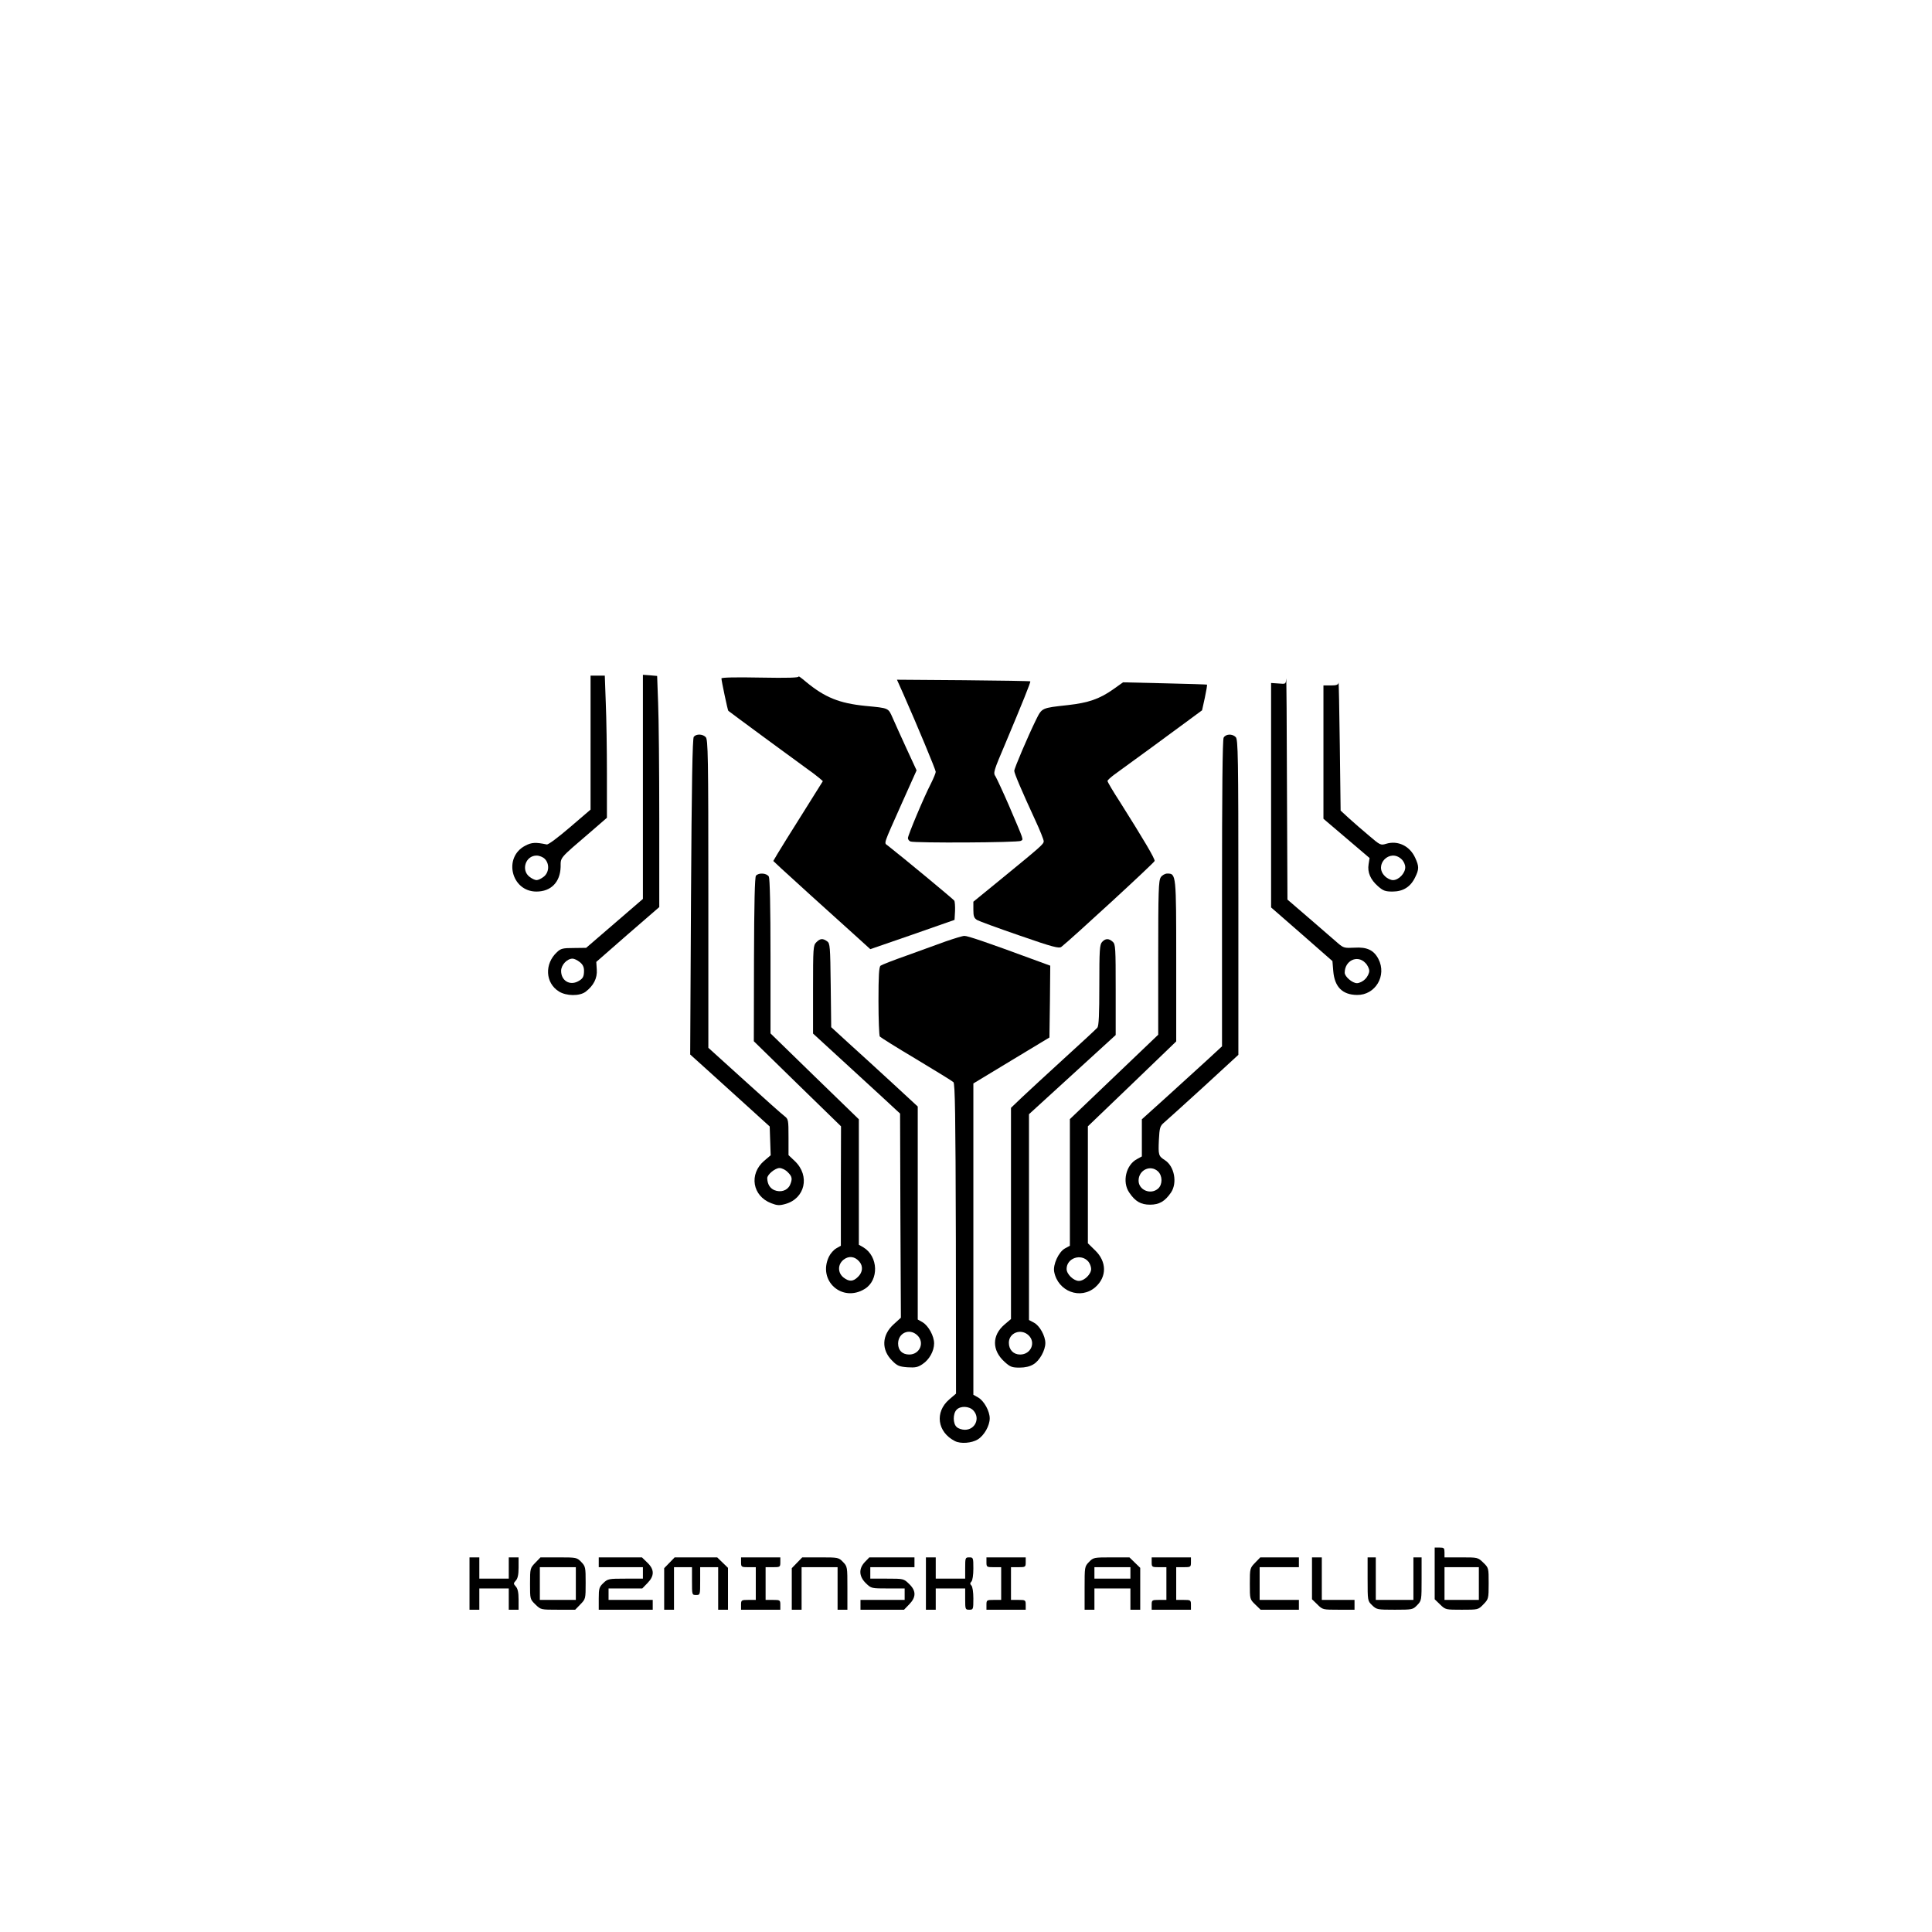 <?xml version="1.0" standalone="no"?>
<!DOCTYPE svg PUBLIC "-//W3C//DTD SVG 20010904//EN"
 "http://www.w3.org/TR/2001/REC-SVG-20010904/DTD/svg10.dtd">
<svg version="1.0" xmlns="http://www.w3.org/2000/svg"
 width="1181pt" height="1181pt" viewBox="0 0 1181 1181"
 preserveAspectRatio="xMidYMid meet">

<g transform="translate(0,1181) scale(0.1,-0.1)"
fill="#000000" stroke="none">
<path d="M3930 7000 l0 -685 -174 -150 -173 -149 -76 -1 c-66 0 -79 -3 -102
-25 -78 -72 -72 -189 12 -241 45 -28 125 -29 162 -2 49 37 73 83 69 136 l-3
47 192 168 193 167 0 541 c0 297 -3 615 -7 707 l-6 165 -44 4 -43 3 0 -685z
m-386 -1071 c18 -14 26 -30 26 -52 0 -38 -7 -50 -37 -66 -51 -27 -103 5 -103
64 0 36 36 75 70 75 10 0 29 -9 44 -21z"/>
<path d="M7862 7661 c-2 -33 -2 -33 -47 -29 l-45 3 0 -686 0 -686 188 -164
187 -164 5 -61 c8 -97 56 -145 145 -146 112 -2 184 118 131 220 -28 54 -70 74
-146 69 -61 -3 -67 -2 -101 27 -20 17 -97 84 -172 149 l-137 118 -3 692 c-1
381 -3 677 -5 658z m483 -1736 c14 -13 25 -36 25 -50 0 -14 -11 -37 -25 -50
-13 -14 -36 -25 -50 -25 -28 0 -75 40 -75 64 0 73 76 111 125 61z"/>
<path d="M3610 7271 l0 -410 -126 -108 c-75 -64 -132 -107 -142 -105 -67 14
-92 13 -130 -7 -138 -70 -87 -281 67 -281 89 0 145 57 148 150 1 62 -12 47
186 217 l97 84 0 268 c0 147 -3 343 -7 434 l-6 167 -44 0 -43 0 0 -409z m-280
-711 c30 -30 27 -83 -6 -109 -15 -12 -34 -21 -44 -21 -10 0 -29 9 -44 21 -52
41 -23 129 44 129 17 0 39 -9 50 -20z"/>
<path d="M4882 7675 c5 -8 -67 -10 -233 -7 -151 3 -239 1 -239 -5 0 -14 38
-194 42 -198 5 -5 400 -296 467 -344 36 -25 75 -55 88 -66 l23 -20 -124 -198
c-69 -109 -137 -219 -152 -244 l-27 -46 49 -46 c52 -48 281 -256 447 -405 l97
-88 258 89 257 90 3 54 c1 30 -1 59 -5 64 -6 9 -315 265 -406 336 -24 19 -31
-4 85 257 l91 203 -61 132 c-33 73 -72 157 -85 188 -28 63 -22 60 -167 74
-160 16 -248 52 -363 147 -28 24 -48 38 -45 33z"/>
<path d="M5521 7570 c87 -197 199 -466 199 -478 0 -7 -13 -39 -29 -71 -44 -85
-141 -317 -141 -334 0 -8 7 -18 16 -21 26 -10 658 -7 674 4 17 10 23 -8 -73
217 -36 83 -73 162 -81 176 -16 23 -13 31 60 203 102 243 156 376 152 379 -2
2 -186 5 -409 7 l-406 3 38 -85z"/>
<path d="M8182 7638 c-1 -14 -12 -18 -47 -18 l-45 0 0 -407 0 -408 141 -120
141 -120 -6 -38 c-8 -49 11 -94 58 -135 31 -27 44 -32 88 -32 64 0 110 28 138
86 25 50 25 68 1 120 -33 73 -106 108 -178 86 -33 -10 -36 -9 -106 51 -40 33
-94 81 -122 106 l-50 46 -5 400 c-3 220 -6 392 -8 383z m385 -1080 c14 -13 23
-33 23 -50 0 -36 -40 -78 -75 -78 -14 0 -37 11 -50 25 -69 68 31 170 102 103z"/>
<path d="M6803 7595 c-83 -58 -150 -81 -274 -95 -163 -18 -159 -16 -196 -90
-50 -102 -133 -297 -133 -312 0 -15 44 -119 129 -303 28 -60 51 -118 51 -127
0 -18 -14 -30 -267 -237 l-163 -133 0 -49 c0 -40 4 -51 23 -63 12 -7 129 -50
260 -95 204 -71 241 -80 255 -69 60 47 568 514 570 525 3 13 -67 131 -214 364
-41 63 -74 119 -74 125 0 5 20 23 43 40 149 108 280 204 398 291 l137 101 17
77 c9 42 15 78 13 80 -1 1 -118 5 -258 8 l-255 6 -62 -44z"/>
<path d="M4241 7306 c-8 -9 -13 -287 -17 -978 l-5 -964 123 -111 c68 -61 177
-160 243 -220 l120 -109 3 -88 3 -88 -40 -34 c-94 -81 -72 -215 43 -259 36
-14 50 -15 86 -5 121 33 153 172 59 262 l-39 37 0 110 c0 104 -1 110 -24 128
-14 10 -124 108 -245 218 l-221 200 0 942 c0 842 -2 943 -16 957 -19 20 -58
21 -73 2z m574 -2661 c28 -27 30 -42 14 -79 -16 -34 -57 -47 -96 -31 -27 12
-42 37 -43 73 0 22 48 62 75 62 14 0 37 -11 50 -25z"/>
<path d="M7480 7301 c-7 -13 -10 -329 -10 -953 l0 -934 -92 -85 c-51 -47 -162
-147 -245 -223 l-153 -138 0 -114 0 -113 -29 -16 c-68 -35 -93 -140 -48 -205
36 -54 71 -74 127 -74 56 0 91 20 128 74 40 59 21 161 -37 198 -39 25 -41 31
-37 122 4 78 7 87 33 109 15 13 124 111 241 218 l212 195 0 963 c0 863 -2 965
-16 979 -21 22 -61 20 -74 -3z m-402 -2651 c29 -27 29 -80 2 -105 -45 -41
-120 -10 -120 48 0 65 72 99 118 57z"/>
<path d="M4621 6457 c-7 -9 -11 -167 -12 -513 l-1 -499 266 -260 267 -260 -1
-365 0 -365 -28 -16 c-16 -9 -36 -32 -45 -51 -70 -147 81 -282 219 -197 88 54
83 199 -8 254 l-28 16 0 384 0 383 -270 262 -270 263 0 469 c0 304 -4 476 -10
489 -12 22 -62 26 -79 6z m632 -2359 c24 -28 21 -65 -8 -93 -30 -30 -54 -31
-89 -4 -36 29 -36 80 1 109 32 25 69 20 96 -12z"/>
<path d="M7096 6448 c-14 -20 -16 -83 -16 -493 l0 -470 -270 -258 -270 -258 0
-387 0 -387 -31 -17 c-38 -22 -73 -98 -65 -142 23 -121 162 -173 252 -94 71
63 70 156 -2 225 l-44 43 0 357 0 358 270 259 270 260 0 491 c0 533 0 535 -55
535 -13 0 -31 -10 -39 -22z m-443 -2350 c9 -11 17 -31 17 -45 0 -32 -42 -73
-75 -73 -32 0 -75 41 -75 73 0 67 89 97 133 45z"/>
<path d="M5780 6055 c-52 -19 -160 -58 -240 -87 -80 -28 -151 -56 -157 -61
-10 -7 -13 -62 -13 -216 0 -113 4 -211 8 -217 4 -5 104 -68 222 -138 118 -71
221 -134 228 -141 10 -9 13 -196 15 -958 l1 -946 -42 -36 c-89 -77 -73 -199
35 -254 35 -18 102 -13 140 10 39 24 73 84 73 129 0 43 -34 106 -70 127 l-30
17 0 952 0 951 233 141 232 140 3 220 2 219 -112 41 c-274 101 -394 142 -413
141 -11 0 -63 -16 -115 -34z m170 -2867 c43 -46 12 -118 -52 -118 -17 0 -40 7
-50 17 -23 20 -24 80 -1 105 23 25 77 24 103 -4z"/>
<path d="M4990 6050 c-19 -19 -20 -33 -20 -289 l0 -269 243 -223 c133 -122
253 -232 265 -244 l24 -22 2 -624 3 -624 -44 -40 c-73 -66 -77 -156 -9 -223
30 -31 43 -36 93 -40 49 -3 64 0 93 20 41 27 70 80 70 126 0 45 -34 107 -70
129 l-30 17 0 651 0 651 -157 145 c-87 80 -206 189 -265 242 l-107 98 -3 255
c-3 240 -4 257 -22 270 -27 19 -42 18 -66 -6z m617 -2402 c47 -44 16 -118 -49
-118 -42 0 -68 25 -68 67 0 65 69 96 117 51z"/>
<path d="M6737 6052 c-15 -16 -17 -50 -17 -263 0 -181 -3 -249 -12 -261 -7 -8
-98 -93 -203 -188 -104 -95 -220 -202 -257 -237 l-68 -65 0 -646 0 -645 -40
-34 c-77 -66 -77 -157 0 -227 35 -32 46 -36 93 -36 34 0 63 7 84 20 38 22 73
86 73 130 0 44 -35 107 -70 125 l-30 16 0 629 0 629 265 242 265 242 0 277 c0
256 -1 278 -18 293 -24 22 -45 21 -65 -1z m-450 -2404 c47 -44 15 -118 -51
-118 -41 0 -69 29 -69 72 0 61 74 89 120 46z"/>
<path d="M8770 2192 l0 -158 33 -32 c33 -32 34 -32 133 -32 100 0 100 0 132
33 31 32 32 35 32 128 0 94 0 95 -33 127 -33 32 -34 32 -135 32 l-102 0 0 30
c0 27 -3 30 -30 30 l-30 0 0 -158z m270 -62 l0 -100 -105 0 -105 0 0 100 0
100 105 0 105 0 0 -100z"/>
<path d="M2870 2130 l0 -160 30 0 30 0 0 65 0 65 90 0 90 0 0 -65 0 -65 30 0
30 0 0 62 c0 43 -5 67 -17 80 -15 17 -15 19 0 36 12 13 17 37 17 80 l0 62 -30
0 -30 0 0 -65 0 -65 -90 0 -90 0 0 65 0 65 -30 0 -30 0 0 -160z"/>
<path d="M3272 2257 c-31 -32 -32 -35 -32 -128 0 -94 0 -95 33 -127 33 -32 33
-32 138 -32 l105 0 32 33 c32 33 32 34 32 132 0 94 -1 100 -27 127 -26 27 -29
28 -138 28 l-111 0 -32 -33z m248 -127 l0 -100 -110 0 -110 0 0 100 0 100 110
0 110 0 0 -100z"/>
<path d="M3660 2260 l0 -30 135 0 135 0 0 -35 0 -35 -107 0 c-102 0 -108 -1
-135 -27 -25 -24 -28 -33 -28 -95 l0 -68 165 0 165 0 0 30 0 30 -135 0 -135 0
0 35 0 35 103 0 103 0 32 33 c43 44 43 83 -1 125 l-33 32 -132 0 -132 0 0 -30z"/>
<path d="M4092 2257 l-32 -33 0 -127 0 -127 30 0 30 0 0 130 0 130 55 0 55 0
0 -85 c0 -84 0 -85 25 -85 25 0 25 1 25 85 l0 85 55 0 55 0 0 -130 0 -130 30
0 30 0 0 128 0 128 -33 32 -33 32 -130 0 -130 0 -32 -33z"/>
<path d="M4530 2260 c0 -29 2 -30 45 -30 l45 0 0 -100 0 -100 -45 0 c-43 0
-45 -1 -45 -30 l0 -30 120 0 120 0 0 30 c0 29 -2 30 -45 30 l-45 0 0 100 0
100 45 0 c43 0 45 1 45 30 l0 30 -120 0 -120 0 0 -30z"/>
<path d="M4872 2257 l-32 -33 0 -127 0 -127 30 0 30 0 0 130 0 130 110 0 110
0 0 -130 0 -130 30 0 30 0 0 132 c0 130 0 132 -27 160 -26 27 -29 28 -138 28
l-111 0 -32 -33z"/>
<path d="M5287 2262 c-39 -41 -37 -88 6 -130 33 -32 34 -32 135 -32 l102 0 0
-35 0 -35 -135 0 -135 0 0 -30 0 -30 133 0 133 0 32 33 c43 44 43 83 -1 125
-33 32 -34 32 -135 32 l-102 0 0 35 0 35 135 0 135 0 0 30 0 30 -138 0 -138 0
-27 -28z"/>
<path d="M5660 2130 l0 -160 30 0 30 0 0 65 0 65 90 0 90 0 0 -65 c0 -63 1
-65 25 -65 24 0 25 2 25 68 0 40 -5 73 -12 80 -9 9 -9 15 0 24 7 7 12 40 12
80 0 66 -1 68 -25 68 -24 0 -25 -2 -25 -65 l0 -65 -90 0 -90 0 0 65 0 65 -30
0 -30 0 0 -160z"/>
<path d="M6030 2260 c0 -29 2 -30 45 -30 l45 0 0 -100 0 -100 -45 0 c-43 0
-45 -1 -45 -30 l0 -30 120 0 120 0 0 30 c0 29 -2 30 -45 30 l-45 0 0 100 0
100 45 0 c43 0 45 1 45 30 l0 30 -120 0 -120 0 0 -30z"/>
<path d="M6657 2262 c-27 -28 -27 -30 -27 -160 l0 -132 30 0 30 0 0 65 0 65
110 0 110 0 0 -65 0 -65 30 0 30 0 0 128 0 128 -33 32 -33 32 -110 0 c-108 0
-111 -1 -137 -28z m253 -67 l0 -35 -110 0 -110 0 0 35 0 35 110 0 110 0 0 -35z"/>
<path d="M7040 2260 c0 -29 2 -30 45 -30 l45 0 0 -100 0 -100 -45 0 c-43 0
-45 -1 -45 -30 l0 -30 120 0 120 0 0 30 c0 29 -2 30 -45 30 l-45 0 0 100 0
100 45 0 c43 0 45 1 45 30 l0 30 -120 0 -120 0 0 -30z"/>
<path d="M7672 2257 c-31 -32 -32 -35 -32 -128 0 -94 0 -95 33 -127 l33 -32
117 0 117 0 0 30 0 30 -120 0 -120 0 0 100 0 100 120 0 120 0 0 30 0 30 -118
0 -118 0 -32 -33z"/>
<path d="M8020 2162 l0 -128 33 -32 c32 -32 34 -32 130 -32 l97 0 0 30 0 30
-100 0 -100 0 0 130 0 130 -30 0 -30 0 0 -128z"/>
<path d="M8360 2157 c0 -133 0 -133 28 -160 27 -26 32 -27 138 -27 108 0 111
1 137 28 27 28 27 30 27 160 l0 132 -25 0 -25 0 0 -130 0 -130 -115 0 -115 0
0 130 0 130 -25 0 -25 0 0 -133z"/>
</g>
</svg>
